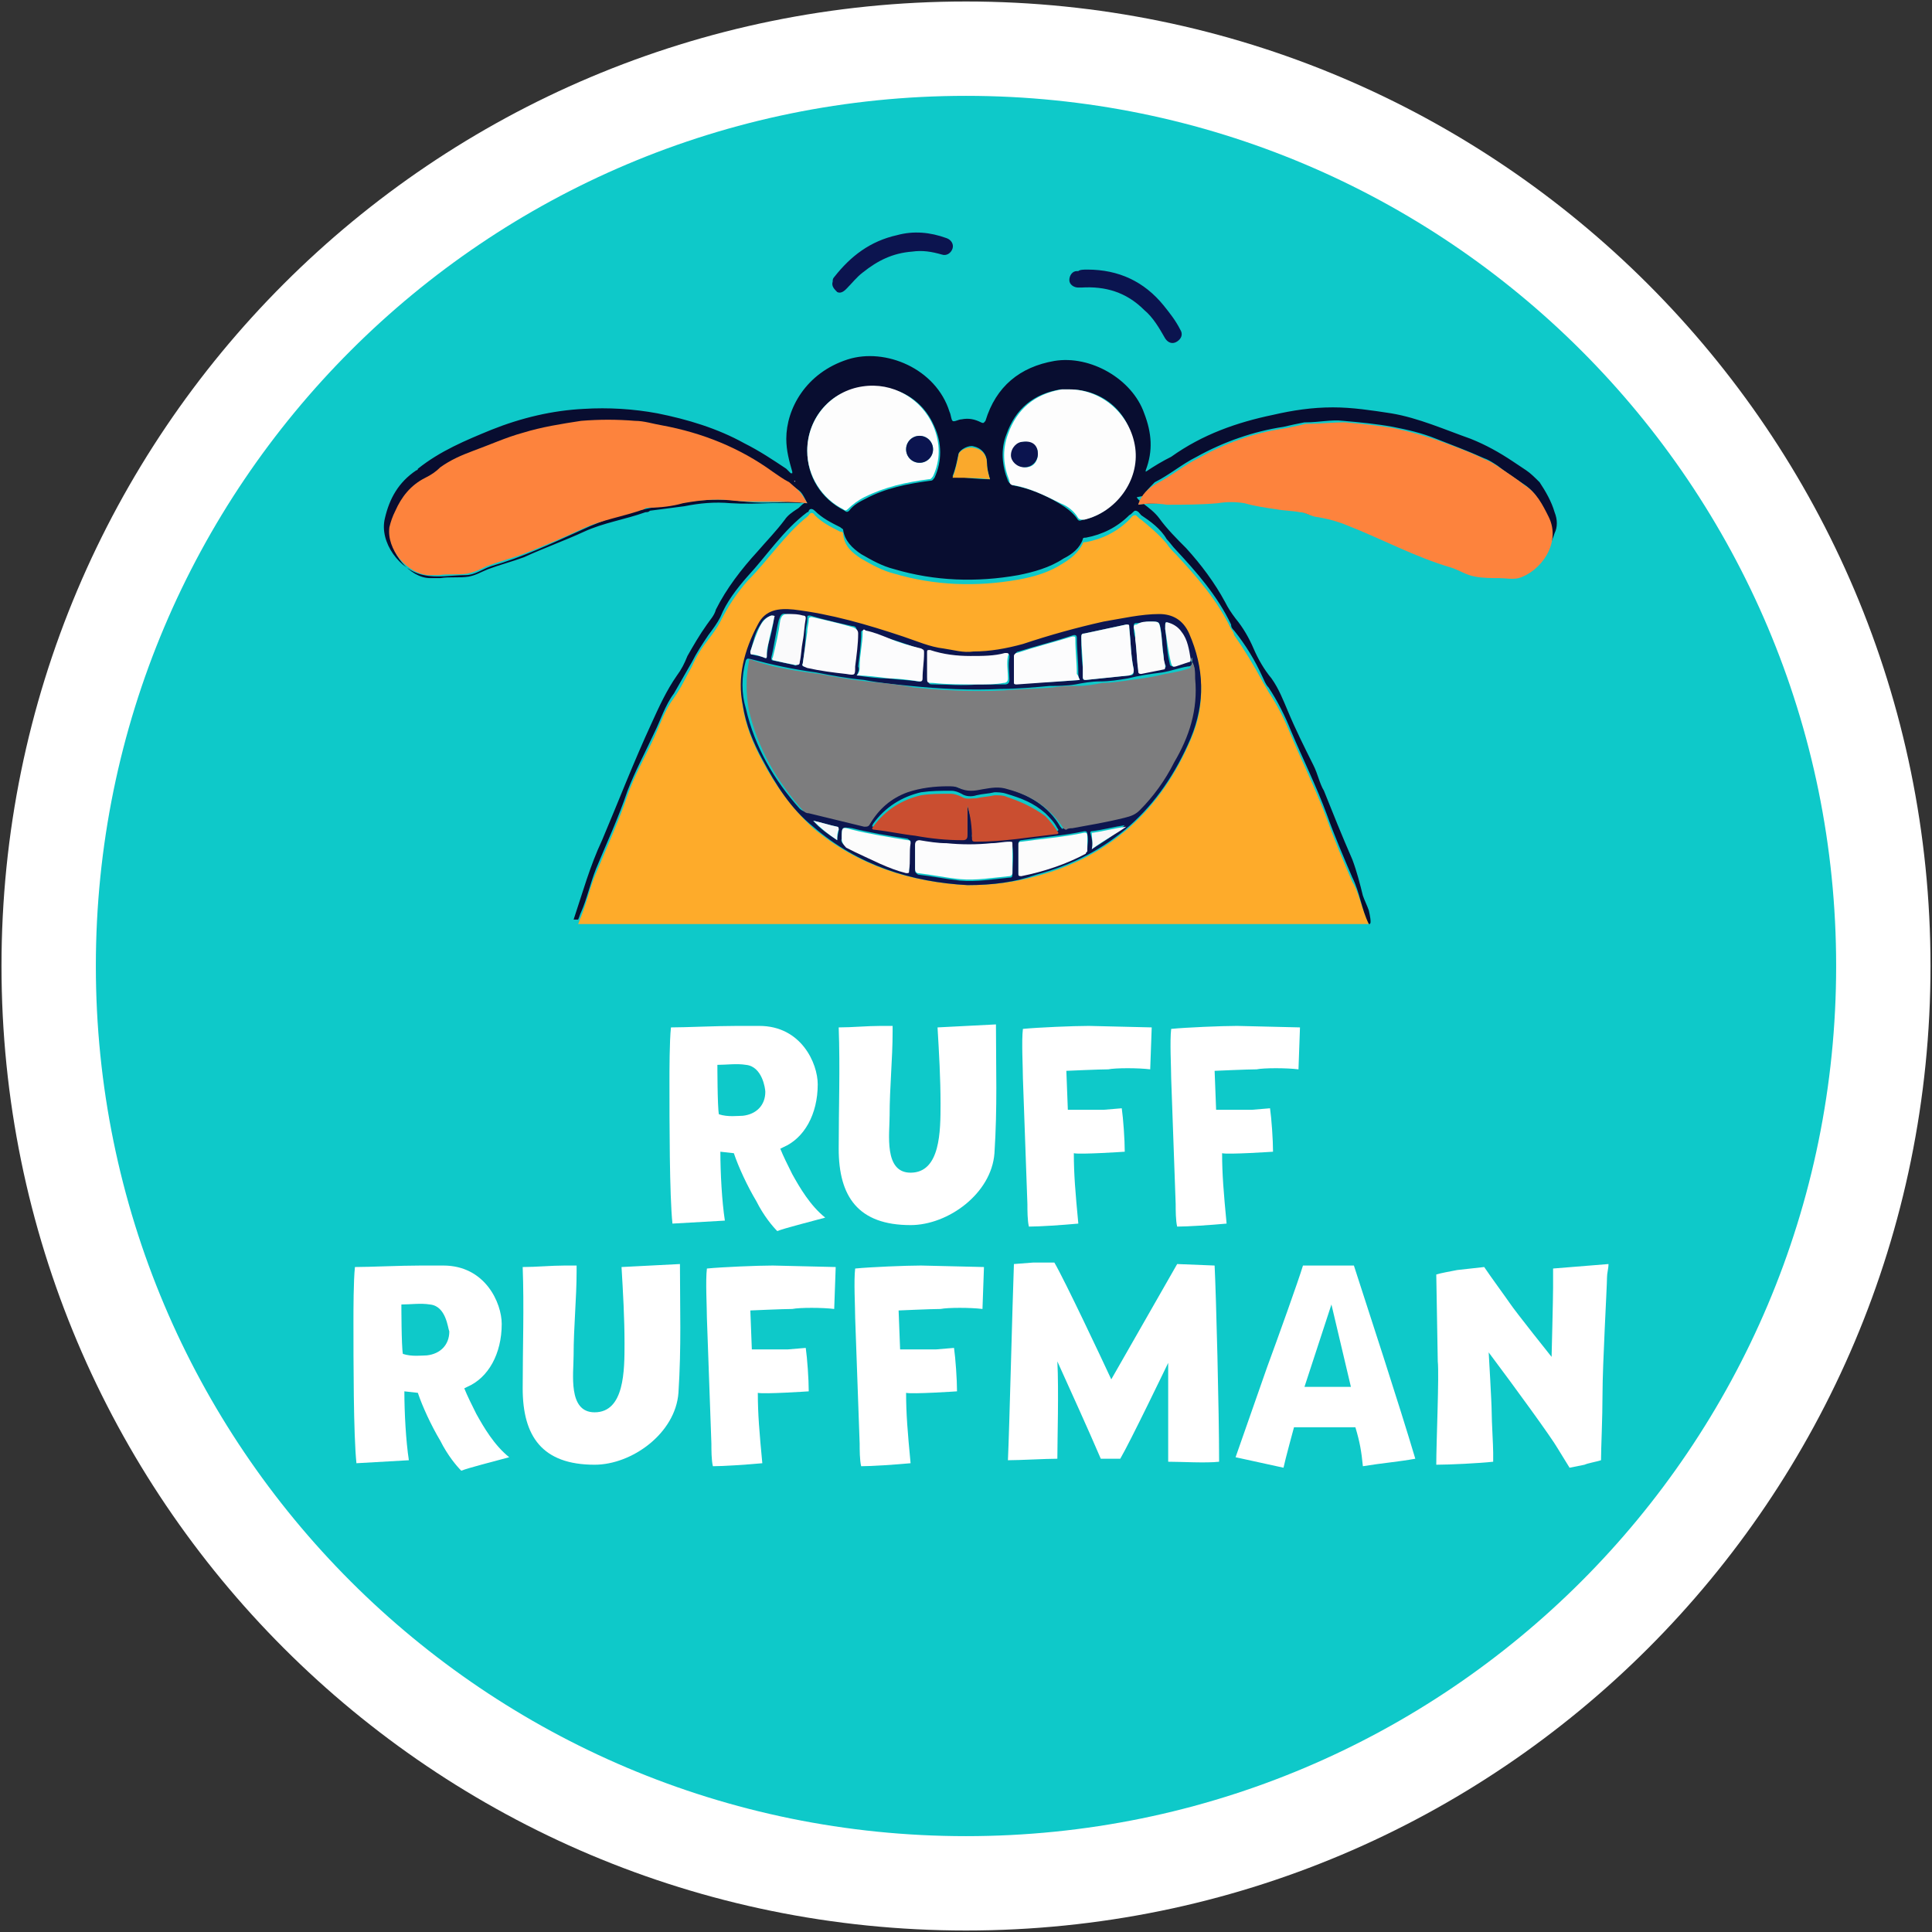 <?xml version="1.0" encoding="utf-8"?>
<!-- Generator: Adobe Illustrator 17.1.0, SVG Export Plug-In . SVG Version: 6.00 Build 0)  -->
<!DOCTYPE svg PUBLIC "-//W3C//DTD SVG 1.1//EN" "http://www.w3.org/Graphics/SVG/1.1/DTD/svg11.dtd">
<svg version="1.1" id="Layer_1" xmlns="http://www.w3.org/2000/svg" xmlns:xlink="http://www.w3.org/1999/xlink" x="0px" y="0px"
	 viewBox="0 0 129 129" enable-background="new 0 0 129 129" xml:space="preserve">
<rect x="0" y="0" width="129" height="129" fill="#333333" stroke="none"/>
<path fill="#FFFFFF" d="M128.9,64.5c0,35.6-28.8,64.4-64.4,64.4S0.1,100.1,0.1,64.5S28.9,0.1,64.5,0.1
	C100,0.1,128.9,28.9,128.9,64.5"/>
<path fill="#0EC9C9" d="M122.6,64.5c0,32.1-26,58.1-58.1,58.1S6.4,96.6,6.4,64.5s26-58.1,58.1-58.1S122.6,32.4,122.6,64.5"/>
<g>
	<path fill="#FEAB2A" d="M91.4,61.7c-0.1,0-0.2,0-0.3,0c-17.4,0-34.8,0-52.2,0c-0.1,0-0.2,0-0.3,0c0.1-0.2,0.1-0.3,0.2-0.5
		c0.4-1,0.6-2,1-2.9c0.7-1.7,1.5-3.4,2.1-5.2c0.5-1.4,1.2-2.6,1.8-3.9c0.4-0.9,0.7-1.8,1.3-2.6c0.5-0.7,0.8-1.4,1.2-2.1
		c0.3-0.7,0.7-1.3,1.1-1.8c0.3-0.4,0.6-0.8,0.8-1.2c0.5-1,1.1-1.9,1.8-2.7c1.4-1.4,2.5-3.1,4-4.3l0.1-0.1c0.1-0.2,0.3-0.2,0.4,0
		c0.5,0.5,1.1,0.8,1.7,1.1c0.1,0,0.2,0,0.2,0.2c0.1,0.8,0.6,1.2,1.2,1.6c0.7,0.4,1.4,0.8,2.2,1c2.7,0.8,5.5,0.9,8.3,0.4
		c1.1-0.2,2.1-0.5,3-1.1c0.5-0.3,1-0.7,1.3-1.3c0-0.1,0.1-0.1,0.2-0.1c1.1-0.2,2.1-0.7,2.9-1.5c0.1-0.1,0.2-0.3,0.4-0.3
		c0.1,0,0.2,0.2,0.4,0.3c0.6,0.5,1.2,1,1.7,1.6c0.2,0.3,0.4,0.5,0.6,0.7c1.4,1.5,2.8,3.1,3.7,5c0.1,0.1,0.2,0.3,0.2,0.4
		c0.7,1,1.3,2,1.9,3.1c0.1,0.2,0.3,0.5,0.4,0.7c0.6,0.9,1.1,1.9,1.5,2.9c0.8,1.9,1.7,3.7,2.4,5.6c0.5,1.4,1.1,2.8,1.7,4.2
		C90.7,59.5,90.9,60.6,91.4,61.7z M64.6,59.1c1.7,0,3.2-0.2,4.6-0.6c4.9-1.3,8.3-4.4,10.3-9.1c1-2.3,0.9-4.7-0.1-7
		c-0.4-0.9-1.1-1.3-2-1.3c-1.3,0-2.5,0.2-3.7,0.5c-1.8,0.4-3.6,0.9-5.4,1.5c-1.1,0.3-2.2,0.5-3.3,0.5c-0.7,0-1.4-0.1-2-0.2
		c-0.9-0.2-1.8-0.5-2.7-0.8c-2.4-0.8-4.8-1.6-7.3-1.8c-1-0.1-1.9,0-2.4,1c-0.9,1.7-1.3,3.5-1,5.4c0.2,1.3,0.7,2.5,1.3,3.6
		c0.9,1.7,2,3.2,3.4,4.5C57.3,57.8,60.8,58.9,64.6,59.1z"/>
	<path fill="#080D30" d="M91.4,61.7c-0.5-1-0.6-2.1-1.1-3.1c-0.6-1.4-1.2-2.8-1.7-4.2c-0.7-1.9-1.6-3.7-2.4-5.6
		c-0.4-1-0.9-2-1.5-2.9c-0.2-0.2-0.3-0.5-0.4-0.7c-0.5-1.1-1.1-2.1-1.9-3.1c-0.1-0.1-0.2-0.2-0.2-0.4c-0.9-1.9-2.3-3.5-3.7-5
		c-0.2-0.2-0.4-0.5-0.6-0.7c-0.4-0.7-1.1-1.2-1.7-1.6c-0.1-0.1-0.2-0.3-0.4-0.3c-0.1,0-0.2,0.2-0.4,0.3c-0.8,0.8-1.8,1.3-2.9,1.5
		c-0.1,0-0.2,0-0.2,0.1c-0.2,0.6-0.7,1-1.3,1.3c-0.9,0.6-2,0.9-3,1.1c-2.8,0.5-5.6,0.4-8.3-0.4c-0.8-0.2-1.5-0.6-2.2-1
		c-0.6-0.4-1.1-0.9-1.2-1.6c0-0.1-0.1-0.1-0.2-0.2c-0.6-0.3-1.2-0.6-1.7-1.1c-0.1-0.1-0.3-0.2-0.4,0c0,0,0,0.1-0.1,0.1
		c-1.6,1.2-2.7,2.9-4,4.3c-0.7,0.8-1.4,1.7-1.8,2.7c-0.2,0.4-0.5,0.8-0.8,1.2c-0.4,0.6-0.8,1.2-1.1,1.8c-0.4,0.7-0.8,1.4-1.2,2.1
		c-0.6,0.8-0.9,1.8-1.3,2.6c-0.6,1.3-1.3,2.6-1.8,3.9c-0.6,1.8-1.4,3.5-2.1,5.2c-0.4,1-0.6,2-1,2.9c-0.1,0.2-0.1,0.3-0.2,0.5
		c-0.1,0-0.2,0-0.3,0c0.6-1.8,1.1-3.6,1.9-5.3c1.1-2.6,2.1-5.2,3.3-7.8c0.5-1.1,1-2.2,1.7-3.2c0.3-0.4,0.5-0.8,0.7-1.3
		c0.4-0.7,0.8-1.4,1.3-2.1c0.2-0.3,0.5-0.6,0.6-1c0.7-1.4,1.7-2.7,2.8-3.9c0.6-0.7,1.2-1.3,1.8-2.1c0.2-0.3,0.5-0.5,0.8-0.7
		c0.2-0.1,0.3-0.3,0.5-0.4c-0.4-0.1-0.7-0.1-1.1-0.1c-1.2,0.1-2.4,0.1-3.6-0.1c-1.4-0.1-2.8,0-4.1,0.3c-0.3,0.1-0.5,0.1-0.8,0.1
		c-1.9,0.3-3.6,0.8-5.3,1.6c-2,0.9-3.9,1.8-6,2.4c-0.6,0.2-1.1,0.6-1.7,0.6c-0.9,0-1.9,0.2-2.8,0c-1.6-0.3-3-2.2-2.6-3.8
		c0.3-1.3,0.9-2.4,2.1-3.2c0,0,0.1,0,0.1-0.1c1.5-1.2,3.2-1.9,4.9-2.6c2-0.8,4.1-1.3,6.2-1.4c1.6-0.1,3.3,0,4.9,0.3c2,0.4,4,1,5.8,2
		c1,0.5,1.9,1.1,2.8,1.7c0.1,0.1,0.2,0.2,0.3,0.3h0.1v-0.1c-0.2-0.7-0.4-1.4-0.4-2.2c0-2,1.3-4.4,4.1-5.3c2.5-0.8,5.9,0.6,6.8,3.5
		c0.1,0.2,0.1,0.5,0.2,0.6S64,28,64.2,28c0.5-0.1,0.9,0,1.3,0.2c0.2,0.1,0.2,0,0.3-0.1c0.7-2.3,2.3-3.6,4.6-4c2.4-0.4,5.2,1.2,6,3.5
		c0.5,1.3,0.6,2.5,0.1,3.8v0.1c0.6-0.4,1.1-0.7,1.7-1c2.1-1.5,4.4-2.3,6.8-2.8c1.3-0.3,2.6-0.5,4-0.5c1.3,0,2.6,0.2,3.9,0.4
		c1.8,0.3,3.6,1.1,5.3,1.7c1,0.4,1.9,0.9,2.8,1.5c0.3,0.2,0.6,0.4,0.9,0.6c0.3,0.2,0.6,0.5,0.9,0.8c0.4,0.6,0.8,1.3,1,2
		c0.2,0.5,0.2,1,0,1.4c-0.4,1.3-1.2,2.3-2.6,2.5c-1.1,0.2-2.3,0.2-3.4-0.2c-2.4-0.8-4.8-1.8-7.2-2.9c-1-0.5-2.1-0.9-3.3-1.1h-0.1
		c-0.6-0.3-1.1-0.4-1.8-0.4c-0.9-0.1-1.7-0.3-2.5-0.4s-1.6-0.1-2.5,0c-1.1,0.1-2.3,0.1-3.4,0c-0.4,0-0.7,0-1.1,0.1
		c0.1,0.2,0.3,0.3,0.4,0.4c0.4,0.3,0.8,0.6,1.1,1c0.5,0.7,1.2,1.4,1.8,2c1,1.1,1.9,2.3,2.6,3.6c0.2,0.4,0.4,0.7,0.7,1.1
		c0.5,0.6,0.9,1.3,1.2,2s0.7,1.4,1.2,2c0.5,0.7,0.8,1.5,1.1,2.2c0.5,1.2,1.1,2.4,1.7,3.6c0.3,0.6,0.4,1.2,0.7,1.7
		c0.6,1.5,1.2,3,1.9,4.6c0.3,0.8,0.5,1.6,0.7,2.4c0.1,0.3,0.3,0.7,0.4,1C91.6,61.7,91.5,61.7,91.4,61.7z M53.9,33.6
		c-0.4-0.8-0.4-0.8-1.1-1.2c-0.4-0.2-0.7-0.4-1.1-0.7c-2.2-1.6-4.7-2.6-7.4-3.1c-0.6-0.1-1.2-0.3-1.8-0.3c-1.2,0-2.4-0.1-3.6,0
		c-1.3,0.1-2.7,0.4-3.9,0.8c-1.1,0.3-2.2,0.8-3.3,1.2c-0.8,0.3-1.5,0.6-2.2,1.1c-0.3,0.2-0.7,0.5-1,0.7c-0.9,0.5-1.5,1.3-2,2.2
		c-0.2,0.4-0.3,0.7-0.4,1.1c-0.2,1.5,1.3,3.2,2.6,3.2c0.2,0,0.4,0,0.7,0c0.6-0.1,1.3,0,1.9-0.1c0.5-0.1,0.8-0.3,1.3-0.5
		c0.8-0.3,1.6-0.5,2.4-0.8c1.3-0.6,2.7-1.1,4-1.7s2.7-0.8,4.1-1.3c0.1,0,0.2,0,0.3-0.1c0.8-0.1,1.5-0.2,2.3-0.3c1-0.2,2-0.3,3.1-0.2
		C50.4,33.7,52.1,33.5,53.9,33.6z M76,33.7c0.6-0.1,1.2-0.1,1.8-0.1c1.1,0,2.3,0,3.4-0.1c0.6-0.1,1.2-0.1,1.8,0
		c0.7,0.1,1.4,0.2,2.1,0.4c0.5,0.1,1.1,0.1,1.6,0.2c0.4,0.1,0.7,0.3,1,0.3c0.8,0.1,1.5,0.4,2.2,0.6c2.3,0.9,4.5,2.1,6.9,2.8
		c0.5,0.2,1,0.5,1.6,0.6c0.5,0.1,1.1,0,1.6,0.1c0.4,0,0.9,0.1,1.3,0c1.4-0.3,2.9-2.2,2-4.1c-0.4-0.8-0.8-1.6-1.6-2.1
		c-0.6-0.4-1.2-0.8-1.7-1.2c-0.3-0.2-0.6-0.4-0.9-0.5c-1.1-0.5-2.2-0.9-3.2-1.3S94,28.7,93,28.5c-1.1-0.2-2.2-0.3-3.3-0.4
		c-0.8-0.1-1.6,0.1-2.5,0.1h-0.1c-0.5,0.1-1,0.2-1.4,0.3c-2,0.3-4,1-5.8,2c-1,0.5-1.8,1.2-2.8,1.7C76.7,32.6,76.3,33,76,33.7z
		 M71.4,26c-0.2,0-0.4,0-0.6,0c-1.8,0.3-3,1.3-3.6,3c-0.4,1-0.3,2.1,0.1,3.1c0.1,0.2,0.2,0.2,0.3,0.3c1.1,0.2,2.1,0.6,3.1,1.2
		c0.5,0.3,0.9,0.6,1.2,1c0.1,0.2,0.2,0.2,0.4,0.1c2.1-0.4,3.7-2.6,3.4-4.8C75.5,27.6,73.7,26,71.4,26z M53.9,30.1
		c0,1.7,0.9,3.2,2.5,4c0.1,0.1,0.2,0.1,0.3,0c0.3-0.4,0.7-0.6,1.1-0.8c1.3-0.7,2.8-1,4.3-1.2c0.2,0,0.2-0.1,0.3-0.2
		c0.5-1.1,0.5-2.3,0-3.4c-0.8-1.9-2.6-2.9-4.7-2.6C55.5,26,53.9,27.9,53.9,30.1z M66.1,32c-0.1-0.4-0.2-0.7-0.2-1.1
		c0-0.6-0.4-1-0.9-1.1c-0.3-0.1-0.9,0.2-1,0.5c-0.1,0.5-0.2,1-0.4,1.5C64.5,31.9,65.3,32,66.1,32z"/>
	<path fill="#0C144F" d="M55.6,18.8c0-0.1,0-0.2,0.1-0.3c1.1-1.4,2.4-2.4,4.2-2.8c1.1-0.3,2.2-0.2,3.3,0.2c0.3,0.1,0.5,0.4,0.4,0.7
		c-0.1,0.3-0.4,0.5-0.7,0.4c-0.7-0.2-1.3-0.3-2-0.2c-1.3,0.1-2.3,0.6-3.3,1.4c-0.4,0.3-0.7,0.7-1.1,1.1c-0.2,0.2-0.4,0.3-0.6,0.2
		C55.7,19.3,55.5,19.1,55.6,18.8z"/>
	<path fill="#0B144F" d="M72.6,18c2.1,0,3.8,0.8,5.1,2.4c0.4,0.5,0.8,1,1.1,1.6c0.2,0.3,0.1,0.6-0.2,0.8c-0.3,0.2-0.6,0.1-0.8-0.2
		c-0.4-0.7-0.8-1.4-1.4-1.9c-1.2-1.2-2.6-1.6-4.2-1.5c-0.1,0-0.1,0-0.2,0c-0.3,0-0.6-0.2-0.6-0.5s0.2-0.6,0.5-0.6H72
		C72.1,18,72.4,18,72.6,18z"/>
	<path fill="#0D164F" d="M64.6,59.1c-3.7-0.2-7.3-1.3-10.3-3.9c-1.5-1.2-2.5-2.8-3.4-4.5c-0.6-1.1-1.1-2.3-1.3-3.6
		c-0.4-1.9,0.1-3.7,1-5.4c0.5-1,1.4-1.1,2.4-1c2.5,0.3,4.9,1,7.3,1.8c0.9,0.3,1.8,0.7,2.7,0.8c0.7,0.1,1.3,0.3,2,0.2
		c1.1,0,2.2-0.2,3.3-0.5c1.8-0.6,3.6-1.1,5.4-1.5c1.2-0.2,2.5-0.5,3.7-0.5c0.9,0,1.6,0.4,2,1.3c1,2.3,1.1,4.6,0.1,7
		c-2,4.7-5.4,7.8-10.3,9.1C67.8,58.9,66.3,59.1,64.6,59.1z M79.6,44.2c0-0.1,0-0.2,0-0.3C79.5,44.1,79.5,44.2,79.6,44.2
		c0,0.3-0.2,0.3-0.3,0.3c-0.6,0.1-1.1,0.3-1.7,0.4c-0.8,0.1-1.5,0.2-2.3,0.4c-0.6,0.1-1.2,0.2-1.9,0.2c-0.5,0-1.1,0.1-1.6,0.2
		c-0.6,0.1-1.2,0.1-1.7,0.1C69,45.9,67.9,46,66.8,46c-2,0.1-4,0-6-0.2c-1-0.1-2.1-0.2-3.1-0.4c-1.1-0.1-2.2-0.3-3.2-0.5
		c-1.5-0.2-2.9-0.5-4.4-0.9c-0.1,0-0.2-0.1-0.3,0.1c-0.3,1.1-0.3,2.2,0,3.2c0.6,2.6,1.9,4.8,3.6,6.7c0.1,0.1,0.3,0.2,0.4,0.2
		c1.2,0.3,2.5,0.6,3.7,0.9c0.2,0,0.3,0,0.4-0.2c0.6-1,1.4-1.7,2.5-2.1c0.9-0.3,1.8-0.4,2.7-0.4c0.3,0,0.5,0,0.7,0.1
		c0.5,0.3,1,0.2,1.6,0.1c0.5-0.1,1.1-0.2,1.7,0c1.5,0.4,2.9,1.2,3.7,2.6c0.1,0.1,0.1,0.2,0.2,0.1c0.1,0,0.3,0,0.4-0.1
		c1.2-0.2,2.4-0.4,3.5-0.7c0.4-0.1,0.7-0.2,1-0.5c0.9-1,1.7-2.1,2.3-3.2c1-1.7,1.7-3.6,1.4-5.6C79.8,44.9,79.8,44.6,79.6,44.2z
		 M64.6,53.8c0.2,0.7,0.4,1.3,0.3,2c0,0.2,0.1,0.2,0.3,0.2c1.8,0,3.5-0.3,5.3-0.5c0.2,0,0.2-0.1,0.1-0.2c-0.2-0.4-0.5-0.7-0.8-1
		c-0.8-0.7-1.6-1-2.6-1.3c-0.3-0.1-0.6-0.1-0.8-0.1C66,53,65.6,53,65.2,53.1c-0.3,0.1-0.7,0.1-1-0.1c-0.2-0.1-0.4-0.2-0.7-0.2
		c-0.7,0-1.3,0-2,0.1c-1.3,0.3-2.4,1-3.2,2.1c-0.1,0.2-0.1,0.2,0.1,0.2c0.9,0.1,1.8,0.3,2.7,0.4c1.1,0.2,2.1,0.3,3.2,0.3
		c0.2,0,0.3-0.1,0.3-0.3C64.6,55.2,64.6,54.5,64.6,53.8z M61.1,57.3L61.1,57.3c0,0.3,0,0.5,0,0.8c0,0.2,0.1,0.2,0.2,0.3
		c0.9,0.1,1.9,0.3,2.8,0.4c1.1,0.1,2.2-0.1,3.3-0.2c0.1,0,0.2,0,0.2-0.2c0-0.6,0.1-1.2,0-1.9c0-0.2-0.1-0.2-0.2-0.2
		c-0.4,0-0.8,0.1-1.2,0.1c-1,0.1-2,0.1-3,0c-0.6,0-1.2-0.1-1.8-0.2c-0.2,0-0.3,0.1-0.3,0.3C61.1,56.7,61.1,57,61.1,57.3z M57.2,45.1
		c0.7,0.1,1.4,0.2,2.1,0.2c0.7,0.1,1.4,0.1,2,0.2c0.2,0,0.2,0,0.2-0.2c0-0.6,0-1.1,0.1-1.7c0-0.2,0-0.3-0.2-0.3
		c-0.7-0.2-1.4-0.5-2.2-0.7c-0.5-0.2-1-0.3-1.5-0.5c-0.1,0-0.2,0-0.2,0.1c0,0.8-0.1,1.5-0.2,2.3C57.4,44.7,57.3,44.9,57.2,45.1z
		 M53.6,44.3c-0.1,0.2,0.1,0.2,0.2,0.2c0.9,0.1,1.7,0.2,2.6,0.4C57,45,57,45,57,44.4c0-0.7,0.2-1.4,0.2-2.2c0-0.2,0-0.4-0.3-0.4
		c-0.9-0.2-1.8-0.4-2.8-0.7c-0.2,0-0.2,0-0.2,0.2c0,0.3-0.1,0.6-0.1,0.8C53.8,42.9,53.7,43.6,53.6,44.3z M65.3,45.7
		c0.5,0,1.2,0,1.8,0c0.2,0,0.3-0.1,0.3-0.3c0-0.5-0.1-1,0-1.5c0-0.2,0-0.3-0.2-0.2c-0.8,0.2-1.6,0.2-2.3,0.2c-0.9,0-1.8-0.1-2.7-0.4
		c-0.2-0.1-0.2,0-0.2,0.2c0,0.5,0,1,0,1.6c0,0.4,0,0.4,0.4,0.4C63.3,45.7,64.2,45.8,65.3,45.7z M72.1,45.4C72,45.2,72,45.1,72,44.9
		c0-0.8-0.1-1.5-0.1-2.3c0-0.2-0.1-0.2-0.2-0.2c-1.2,0.4-2.4,0.7-3.7,1.1c-0.1,0-0.2,0.1-0.2,0.2c-0.1,0.6,0,1.2,0,1.8
		c0,0.1,0.1,0.1,0.2,0.1C69.3,45.6,70.7,45.5,72.1,45.4z M72.3,44.6c0,0.1,0,0.4,0,0.6s0.1,0.2,0.2,0.2c1-0.1,1.9-0.2,2.9-0.3
		c0.3,0,0.3-0.1,0.3-0.4c-0.2-0.9-0.2-1.9-0.3-2.8c0-0.2-0.1-0.2-0.2-0.2c-0.9,0.2-1.9,0.4-2.8,0.6c-0.2,0-0.2,0.1-0.2,0.3
		C72.2,43.2,72.2,43.9,72.3,44.6z M68,57.5c0,0.3,0,0.5,0,0.8c0,0.1,0,0.2,0.2,0.1c1.5-0.3,2.9-0.8,4.3-1.5c0.1,0,0.1-0.1,0.1-0.2
		c0-0.3,0.1-0.6,0-1c0-0.2-0.1-0.2-0.2-0.2c-1.4,0.3-2.8,0.4-4.2,0.6c-0.1,0-0.2,0.1-0.2,0.2C68,56.8,68,57.2,68,57.5z M56.2,56
		c-0.1,0.2,0.1,0.4,0.3,0.5c0.2,0.1,0.4,0.2,0.6,0.3c1.1,0.5,2.2,1.1,3.4,1.4c0.2,0,0.2,0,0.2-0.2c0-0.6-0.1-1.2,0.1-1.8
		c0-0.1-0.1-0.1-0.2-0.2c-1.3-0.2-2.5-0.4-3.7-0.7C56.2,55.2,56.2,55.2,56.2,56z M52.7,41c-0.1,0-0.1,0-0.2,0
		c-0.3-0.1-0.4,0.1-0.5,0.4c-0.2,0.8-0.3,1.7-0.5,2.5c0,0.1,0,0.2,0.1,0.2c0.5,0.1,1,0.2,1.4,0.3c0.2,0.1,0.2,0,0.3-0.2
		c0.1-0.5,0.1-1,0.2-1.4c0.1-0.5,0.1-1,0.2-1.5c0-0.1,0-0.2-0.2-0.2C53.2,41.1,52.9,41,52.7,41z M76.8,41.5c-0.3,0-0.6,0.1-0.9,0.1
		c-0.2,0-0.2,0.1-0.2,0.2c0,0.3,0,0.5,0.1,0.8c0.1,0.7,0.1,1.4,0.2,2.1c0,0.1,0,0.3,0.2,0.2c0.5-0.1,1-0.2,1.5-0.3
		c0.1,0,0.2-0.1,0.1-0.2c-0.1-0.2-0.1-0.4-0.1-0.6c-0.1-0.6-0.1-1.2-0.2-1.8C77.4,41.5,77.4,41.5,76.8,41.5z M77.8,42
		c0.1,0.7,0.1,1.5,0.3,2.3c0,0.2,0.2,0.2,0.3,0.2c0.3-0.1,0.6-0.2,0.9-0.3c0.2,0,0.2-0.1,0.1-0.2c-0.1-0.6-0.3-1.3-0.6-1.8
		c-0.2-0.3-0.4-0.5-0.8-0.6C77.8,41.5,77.8,41.5,77.8,42z M51.7,41.2c0-0.1-0.1-0.1-0.2-0.1c-0.3,0.1-0.6,0.3-0.7,0.6
		c-0.4,0.5-0.5,1.2-0.7,1.8c0,0.1,0,0.2,0.1,0.2c0.3,0.1,0.6,0.1,0.8,0.2c0.2,0.1,0.2,0,0.2-0.1c0-0.3,0.1-0.5,0.1-0.8
		C51.5,42.4,51.6,41.8,51.7,41.2z M72.9,56.7c0.8-0.5,1.6-1,2.2-1.6c-0.7,0.1-1.4,0.3-2.2,0.4c-0.1,0-0.1,0.1-0.1,0.1
		C72.9,56,73,56.3,72.9,56.7z M55.9,56.1c0-0.3,0.1-0.5,0.1-0.7c0-0.1,0-0.1-0.1-0.2c-0.5-0.1-1.1-0.3-1.6-0.4
		C54.7,55.3,55.3,55.7,55.9,56.1z"/>
	<path fill="#FD833D" d="M53.9,33.6c-1.7-0.2-3.5,0-5.2-0.2c-1-0.1-2,0-3.1,0.2c-0.7,0.2-1.5,0.3-2.3,0.3c-0.1,0-0.2,0-0.3,0.1
		c-1.4,0.5-2.8,0.7-4.1,1.3c-1.3,0.6-2.7,1.2-4,1.7c-0.8,0.3-1.6,0.5-2.4,0.8c-0.4,0.2-0.8,0.4-1.3,0.5c-0.6,0.1-1.3,0-1.9,0.1
		c-0.2,0-0.4,0-0.7,0c-1.4-0.1-2.8-1.7-2.6-3.2c0.1-0.4,0.2-0.7,0.4-1.1c0.4-0.9,1-1.7,2-2.2c0.4-0.2,0.7-0.4,1-0.7
		c0.7-0.5,1.4-0.8,2.2-1.1c1.1-0.4,2.2-0.9,3.3-1.2c1.3-0.4,2.6-0.6,3.9-0.8c1.2-0.1,2.4-0.1,3.6,0c0.6,0,1.2,0.2,1.8,0.3
		c2.7,0.5,5.2,1.5,7.4,3.1c0.3,0.2,0.7,0.5,1.1,0.7C53.4,32.8,53.5,32.9,53.9,33.6z"/>
	<path fill="#FD833D" d="M76,33.7c0.2-0.7,0.7-1.1,1.2-1.4c1-0.5,1.8-1.2,2.8-1.7c1.8-1,3.7-1.7,5.8-2c0.5-0.1,1-0.2,1.4-0.3h0.1
		c0.8,0,1.6-0.1,2.5-0.1c1.1,0.1,2.2,0.2,3.3,0.4c1,0.2,2,0.5,2.9,0.8c1.1,0.4,2.2,0.8,3.2,1.3c0.3,0.1,0.6,0.3,0.9,0.5
		c0.6,0.4,1.2,0.8,1.7,1.2c0.8,0.5,1.2,1.3,1.6,2.1c0.9,1.8-0.6,3.7-2,4.1c-0.4,0.1-0.9,0-1.3,0c-0.5,0-1.1,0-1.6-0.1
		c-0.6-0.1-1-0.4-1.6-0.6c-2.4-0.7-4.6-1.9-6.9-2.8c-0.7-0.3-1.5-0.5-2.2-0.6c-0.4-0.1-0.7-0.3-1-0.3c-0.5-0.1-1.1-0.1-1.6-0.2
		c-0.7-0.1-1.4-0.2-2.1-0.4c-0.6-0.1-1.2-0.1-1.8,0c-1.1,0.1-2.3,0.1-3.4,0.1C77.3,33.6,76.6,33.6,76,33.7z"/>
	<path fill="#FDFDFD" d="M71.4,26c2.2,0,4.1,1.7,4.4,3.9c0.3,2.2-1.3,4.3-3.4,4.8c-0.2,0-0.3,0-0.4-0.1c-0.3-0.5-0.7-0.8-1.2-1
		c-1-0.5-2-1-3.1-1.2c-0.2,0-0.3-0.1-0.3-0.3c-0.4-1-0.5-2-0.1-3.1c0.6-1.7,1.8-2.7,3.6-3C71,26,71.2,26,71.4,26z M69.3,30.3
		c0-0.5-0.4-0.8-0.9-0.8s-0.8,0.4-0.8,0.9s0.4,0.8,0.9,0.8C69,31.2,69.3,30.8,69.3,30.3z"/>
	<path fill="#FDFDFD" d="M53.9,30.1c0-2.2,1.6-4,3.7-4.3c2-0.3,3.9,0.8,4.7,2.6c0.5,1.2,0.5,2.3,0,3.4C62.2,31.9,62.2,32,62,32
		c-1.5,0.2-2.9,0.5-4.3,1.2c-0.4,0.2-0.8,0.5-1.1,0.8c-0.1,0.1-0.2,0.1-0.3,0C54.9,33.3,53.9,31.8,53.9,30.1z M61.4,30.9
		c0.5,0,0.9-0.4,0.9-0.9s-0.4-0.9-0.9-0.9s-0.9,0.4-0.9,0.9S60.9,30.9,61.4,30.9z"/>
	<path fill="#FAA92C" d="M66.1,32c-0.8-0.1-1.6-0.1-2.5-0.1c0.2-0.5,0.3-1,0.4-1.5c0-0.3,0.6-0.6,1-0.5c0.6,0.1,0.9,0.5,0.9,1.1
		C65.9,31.3,66,31.7,66.1,32z"/>
	<path fill="#FEFEFE" d="M53.1,32.1C53.1,32.1,53.1,32.2,53.1,32.1C53.1,32.2,53,32.2,53.1,32.1C53,32.2,53,32.1,53.1,32.1z"/>
	<path fill="#7D7D7E" d="M79.6,44.2c0.2,0.3,0.2,0.7,0.2,1.1c0.2,2.1-0.4,3.9-1.4,5.6c-0.6,1.2-1.4,2.3-2.3,3.2
		c-0.3,0.3-0.6,0.4-1,0.5c-1.2,0.3-2.4,0.5-3.5,0.7c-0.1,0-0.3,0-0.4,0.1c-0.1,0-0.2-0.1-0.2-0.1c-0.9-1.4-2.2-2.2-3.7-2.6
		c-0.6-0.2-1.1-0.1-1.7,0c-0.5,0.1-1,0.2-1.6-0.1c-0.2-0.1-0.5-0.1-0.7-0.1c-0.9,0-1.8,0.1-2.7,0.4c-1.1,0.4-1.9,1.1-2.5,2.1
		c-0.1,0.2-0.2,0.2-0.4,0.2c-1.2-0.3-2.5-0.6-3.7-0.9c-0.2,0-0.3-0.1-0.4-0.2c-1.7-1.9-3-4.1-3.6-6.7c-0.2-1.1-0.2-2.2,0-3.2
		c0-0.2,0.1-0.2,0.3-0.1c1.4,0.5,2.9,0.7,4.4,0.9c1.1,0.2,2.2,0.4,3.2,0.5s2.1,0.2,3.1,0.4c2,0.2,4,0.3,6,0.2
		c1.1-0.1,2.2-0.1,3.3-0.2c0.6-0.1,1.2-0.1,1.7-0.1s1.1-0.1,1.6-0.2c0.6,0,1.2-0.1,1.9-0.2c0.8-0.1,1.5-0.2,2.3-0.4
		c0.6-0.1,1.1-0.2,1.7-0.4C79.4,44.5,79.6,44.5,79.6,44.2L79.6,44.2z"/>
	<path fill="#CA4E30" d="M64.6,53.8c0,0.7,0,1.3,0,2c0,0.2-0.1,0.3-0.3,0.3c-1.1,0-2.1-0.1-3.2-0.3c-0.9-0.1-1.8-0.3-2.7-0.4
		c-0.2,0-0.2-0.1-0.1-0.2c0.8-1.1,1.9-1.8,3.2-2.1c0.6-0.1,1.3-0.1,2-0.1c0.2,0,0.5,0.1,0.7,0.2c0.3,0.2,0.6,0.1,1,0.1
		c0.4-0.1,0.8-0.1,1.2-0.2c0.3,0,0.6,0,0.8,0.1c0.9,0.3,1.8,0.7,2.6,1.3c0.3,0.3,0.6,0.7,0.8,1c0.1,0.1,0.1,0.2-0.1,0.2
		c-1.8,0.2-3.5,0.5-5.3,0.5c-0.2,0-0.3,0-0.3-0.2C64.9,55.2,64.8,54.5,64.6,53.8z"/>
	<path fill="#FCFCFD" d="M61.1,57.3c0-0.3,0-0.6,0-0.9c0-0.2,0.1-0.3,0.3-0.3c0.6,0.1,1.2,0.2,1.8,0.2c1,0.1,2,0.1,3,0
		c0.4,0,0.8-0.1,1.2-0.1c0.2,0,0.2,0,0.2,0.2c0,0.6,0,1.2,0,1.9c0,0.1-0.1,0.2-0.2,0.2c-1.1,0.1-2.2,0.3-3.3,0.2
		c-1-0.1-1.9-0.3-2.8-0.4c-0.1,0-0.2-0.1-0.2-0.3C61.1,57.8,61.1,57.6,61.1,57.3L61.1,57.3z"/>
	<path fill="#FCFCFD" d="M57.2,45.1c0.2-0.2,0.2-0.4,0.2-0.6c0-0.8,0.2-1.5,0.2-2.3c0-0.2,0.1-0.2,0.2-0.1c0.5,0.1,1,0.3,1.5,0.5
		c0.7,0.3,1.4,0.5,2.2,0.7c0.2,0.1,0.2,0.1,0.2,0.3c0,0.6-0.1,1.1-0.1,1.7c0,0.2-0.1,0.2-0.2,0.2c-0.7-0.1-1.4-0.2-2-0.2
		C58.6,45.2,57.9,45.1,57.2,45.1z"/>
	<path fill="#FCFCFD" d="M53.6,44.3c0.1-0.7,0.2-1.4,0.3-2.1c0-0.3,0.1-0.6,0.1-0.8c0-0.1,0-0.2,0.2-0.2c0.9,0.2,1.8,0.4,2.8,0.7
		c0.2,0.1,0.3,0.2,0.3,0.4c0,0.7-0.1,1.4-0.2,2.2c0,0.6,0,0.6-0.6,0.5c-0.9-0.1-1.7-0.2-2.6-0.4C53.7,44.5,53.5,44.5,53.6,44.3z"/>
	<path fill="#FCFCFD" d="M65.3,45.7c-1.1,0-2.1,0-3-0.1c-0.4,0-0.4,0-0.4-0.4c0-0.5,0-1,0-1.6c0-0.2,0-0.2,0.2-0.2
		c0.9,0.3,1.8,0.4,2.7,0.4c0.8,0,1.6,0,2.3-0.2c0.2,0,0.3,0,0.2,0.2c-0.1,0.5,0,1,0,1.5c0,0.2-0.1,0.3-0.3,0.3
		C66.5,45.7,65.9,45.7,65.3,45.7z"/>
	<path fill="#FCFCFD" d="M72.1,45.4c-1.4,0.1-2.8,0.2-4.2,0.3c-0.1,0-0.2,0-0.2-0.1c0-0.6,0-1.2,0-1.8c0-0.1,0.1-0.2,0.2-0.2
		c1.2-0.4,2.4-0.7,3.7-1.1c0.2,0,0.2,0,0.2,0.2c0,0.8,0.1,1.5,0.1,2.3C72,45.1,72,45.2,72.1,45.4z"/>
	<path fill="#FCFCFD" d="M72.3,44.6c0-0.7-0.1-1.4-0.1-2c0-0.2,0-0.3,0.2-0.3c0.9-0.2,1.9-0.4,2.8-0.6c0.2,0,0.2,0,0.2,0.2
		c0.1,0.9,0.1,1.9,0.3,2.8c0,0.2,0,0.3-0.3,0.4c-1,0.1-1.9,0.2-2.9,0.3c-0.1,0-0.2,0-0.2-0.2C72.3,44.9,72.3,44.7,72.3,44.6z"/>
	<path fill="#FCFCFC" d="M68,57.5c0-0.3,0-0.7,0-1.1c0-0.1,0-0.2,0.2-0.2c1.4-0.2,2.8-0.3,4.2-0.6c0.1,0,0.2,0,0.2,0.2
		c0,0.3,0,0.7,0,1c0,0.1-0.1,0.1-0.1,0.2c-1.3,0.7-2.8,1.2-4.3,1.5c-0.1,0-0.2,0-0.2-0.1C68,58,68,57.8,68,57.5z"/>
	<path fill="#FCFCFC" d="M56.2,56c0-0.8,0-0.8,0.7-0.6c1.2,0.3,2.5,0.5,3.7,0.7c0.1,0,0.2,0,0.2,0.2c-0.1,0.6,0,1.2-0.1,1.8
		c0,0.2,0,0.2-0.2,0.2c-1.2-0.3-2.3-0.9-3.4-1.4c-0.2-0.1-0.4-0.2-0.6-0.3C56.3,56.4,56.2,56.2,56.2,56z"/>
	<path fill="#FAFAFB" d="M52.7,41c0.3,0,0.6,0,0.9,0.1c0.2,0,0.2,0.1,0.2,0.2c-0.1,0.5-0.1,1-0.2,1.5s-0.1,1-0.2,1.4
		c0,0.2-0.1,0.2-0.3,0.2c-0.5-0.1-1-0.2-1.4-0.3c-0.1,0-0.2-0.1-0.1-0.2c0.2-0.8,0.4-1.7,0.5-2.5c0.1-0.3,0.2-0.4,0.5-0.4
		C52.5,41,52.6,41,52.7,41z"/>
	<path fill="#FCFCFC" d="M76.8,41.5c0.6,0,0.6,0,0.7,0.6c0.1,0.6,0.1,1.2,0.2,1.8c0,0.2,0.1,0.4,0.1,0.6c0,0.1,0,0.2-0.1,0.2
		c-0.5,0.1-1,0.2-1.5,0.3C76,45,76,44.9,76,44.8c-0.1-0.7-0.1-1.4-0.2-2.1c0-0.3,0-0.5-0.1-0.8c0-0.1,0-0.2,0.2-0.2
		C76.2,41.5,76.5,41.5,76.8,41.5z"/>
	<path fill="#FAFAFB" d="M77.8,42c0-0.5,0-0.5,0.3-0.4s0.6,0.3,0.8,0.6c0.4,0.5,0.5,1.2,0.6,1.8c0,0.1,0,0.2-0.1,0.2
		c-0.3,0.1-0.6,0.2-0.9,0.3c-0.1,0-0.2,0.1-0.3-0.2C78,43.5,77.9,42.6,77.8,42z"/>
	<path fill="#FAFAFB" d="M51.7,41.2c-0.1,0.6-0.3,1.2-0.4,1.8c-0.1,0.3-0.1,0.5-0.1,0.8c0,0.1,0,0.2-0.2,0.1
		c-0.3-0.1-0.5-0.2-0.8-0.2c-0.1,0-0.1-0.1-0.1-0.2c0.2-0.6,0.4-1.2,0.7-1.8c0.2-0.3,0.4-0.5,0.7-0.6C51.6,41.1,51.8,41.1,51.7,41.2
		z"/>
	<path fill="#F7F7F9" d="M72.9,56.7c0.1-0.4,0-0.7,0-1c0-0.1,0-0.1,0.1-0.1c0.7-0.1,1.4-0.3,2.2-0.4C74.5,55.7,73.7,56.1,72.9,56.7z
		"/>
	<path fill="#F7F7F9" d="M55.9,56.1c-0.6-0.4-1.1-0.8-1.6-1.3c0.5,0.1,1.1,0.3,1.6,0.4c0.1,0,0.1,0.1,0.1,0.2
		C55.9,55.6,55.9,55.8,55.9,56.1z"/>
	<path fill="#7D7D7E" d="M79.6,44.2c-0.1-0.1-0.1-0.2,0-0.3C79.6,44.1,79.6,44.2,79.6,44.2L79.6,44.2z"/>
	<path fill="#0B144F" d="M69.3,30.3c0,0.5-0.4,0.9-0.9,0.9s-0.9-0.4-0.9-0.8c0-0.5,0.4-0.9,0.8-0.9C69,29.4,69.3,29.8,69.3,30.3z"/>
	<path fill="#0B144F" d="M61.4,30.9c-0.5,0-0.9-0.4-0.9-0.9s0.4-0.9,0.9-0.9s0.9,0.4,0.9,0.9C62.3,30.5,61.9,30.9,61.4,30.9z"/>
</g>
<g>
	<path fill="#FFFFFF" d="M51.9,82.2c-0.3-0.3-0.9-1-1.4-2c-0.6-1-1.2-2.3-1.5-3.2l-0.9-0.1c0,1.4,0.1,3.3,0.3,4.6l-3.5,0.2
		c-0.2-1.9-0.2-6.8-0.2-9.5c0-0.7,0-2.7,0.1-3.6c1,0,3-0.1,4.4-0.1c0.4,0,1.2,0,1.5,0c2.8,0,3.9,2.5,3.9,3.9c0,2-0.9,3.6-2.3,4.2
		l-0.2,0.1c0.2,0.5,0.5,1.1,0.8,1.7c0.5,0.9,1.2,2.1,2.2,2.9C54,81.6,52.4,82,51.9,82.2z M49.8,71.1c-0.6-0.1-1.3,0-1.9,0
		c0,0,0,2.8,0.1,3.3c0.6,0.2,1.3,0.1,1.6,0.1c0.9-0.1,1.5-0.7,1.5-1.6C51.1,72.7,50.9,71.2,49.8,71.1z"/>
	<path fill="#FFFFFF" d="M66.5,68.4c0,2.9,0.1,5.5-0.1,8.6c-0.2,2.7-3.1,4.8-5.6,4.8c-3.5,0-4.8-1.9-4.8-5.1c0-2.7,0.1-5.4,0-8.1
		c0.9,0,1.9-0.1,2.8-0.1h0.8v0.4c0,1.8-0.2,3.7-0.2,5.6c0,1.2-0.4,3.8,1.4,3.8c2,0,2-2.8,2-4.6c0-1.7-0.1-3.4-0.2-5.1L66.5,68.4z"/>
	<path fill="#FFFFFF" d="M76.9,68.6l-0.1,2.8c-0.8-0.1-2.3-0.1-2.8,0c-0.6,0-2.8,0.1-2.8,0.1l0.1,2.6c0,0,1.9,0,2.4,0l1.2-0.1
		c0.1,0.7,0.2,2.1,0.2,2.9c0,0-3,0.2-3.4,0.1c0,1.4,0.1,2.6,0.3,4.7c-1.1,0.1-2.6,0.2-3.3,0.2c-0.1-0.4-0.1-1.1-0.1-1.5
		c-0.1-2.8-0.2-5.6-0.3-8.4c0-0.7-0.1-2.5,0-3.3c1-0.1,3.4-0.2,4.4-0.2L76.9,68.6z"/>
	<path fill="#FFFFFF" d="M86.8,68.6l-0.1,2.8c-0.8-0.1-2.3-0.1-2.8,0c-0.6,0-2.8,0.1-2.8,0.1l0.1,2.6c0,0,1.9,0,2.4,0l1.2-0.1
		c0.1,0.7,0.2,2.1,0.2,2.9c0,0-3,0.2-3.4,0.1c0,1.4,0.1,2.6,0.3,4.7c-1.1,0.1-2.6,0.2-3.3,0.2c-0.1-0.4-0.1-1.1-0.1-1.5
		c-0.1-2.8-0.2-5.6-0.3-8.4c0-0.7-0.1-2.5,0-3.3c1-0.1,3.4-0.2,4.4-0.2L86.8,68.6z"/>
	<path fill="#FFFFFF" d="M30.8,98.2c-0.3-0.3-0.9-1-1.4-2c-0.6-1-1.2-2.3-1.5-3.2L27,92.9c0,1.4,0.1,3.3,0.3,4.6l-3.5,0.2
		c-0.2-1.9-0.2-6.8-0.2-9.5c0-0.7,0-2.7,0.1-3.6c1,0,3-0.1,4.4-0.1c0.4,0,1.2,0,1.5,0c2.8,0,3.9,2.5,3.9,3.9c0,2-0.9,3.6-2.3,4.2
		L31,92.7c0.2,0.5,0.5,1.1,0.8,1.7c0.5,0.9,1.2,2.1,2.2,2.9C32.9,97.6,31.3,98,30.8,98.2z M28.7,87.1c-0.6-0.1-1.3,0-1.9,0
		c0,0,0,2.8,0.1,3.3c0.6,0.2,1.3,0.1,1.6,0.1c0.9-0.1,1.5-0.7,1.5-1.6C29.9,88.7,29.8,87.2,28.7,87.1z"/>
	<path fill="#FFFFFF" d="M45.4,84.4c0,2.9,0.1,5.5-0.1,8.6c-0.2,2.7-3.1,4.8-5.6,4.8c-3.5,0-4.8-1.9-4.8-5.1c0-2.7,0.1-5.4,0-8.1
		c0.9,0,1.9-0.1,2.8-0.1h0.8v0.4c0,1.8-0.2,3.7-0.2,5.6c0,1.2-0.4,3.8,1.4,3.8c2,0,2-2.8,2-4.6c0-1.7-0.1-3.4-0.2-5.1L45.4,84.4z"/>
	<path fill="#FFFFFF" d="M55.8,84.6l-0.1,2.8c-0.8-0.1-2.3-0.1-2.8,0c-0.6,0-2.8,0.1-2.8,0.1l0.1,2.6c0,0,1.9,0,2.4,0l1.2-0.1
		c0.1,0.7,0.2,2.1,0.2,2.9c0,0-3,0.2-3.4,0.1c0,1.4,0.1,2.6,0.3,4.7c-1.1,0.1-2.6,0.2-3.3,0.2c-0.1-0.4-0.1-1.1-0.1-1.5
		c-0.1-2.8-0.2-5.6-0.3-8.4c0-0.7-0.1-2.5,0-3.3c1-0.1,3.4-0.2,4.4-0.2L55.8,84.6z"/>
	<path fill="#FFFFFF" d="M65.7,84.6l-0.1,2.8c-0.8-0.1-2.3-0.1-2.8,0c-0.6,0-2.8,0.1-2.8,0.1l0.1,2.6c0,0,1.9,0,2.4,0l1.2-0.1
		c0.1,0.7,0.2,2.1,0.2,2.9c0,0-3,0.2-3.4,0.1c0,1.4,0.1,2.6,0.3,4.7c-1.1,0.1-2.6,0.2-3.3,0.2c-0.1-0.4-0.1-1.1-0.1-1.5
		c-0.1-2.8-0.2-5.6-0.3-8.4c0-0.7-0.1-2.5,0-3.3c1-0.1,3.4-0.2,4.4-0.2L65.7,84.6z"/>
	<path fill="#FFFFFF" d="M78,97.6c0-1.2,0-4,0-6.6c-0.1,0.2-2.5,5.2-3.2,6.4h-1.3c-0.9-2.1-2-4.5-2.9-6.5c0.1,1.9,0,5.3,0,6.5
		c-0.8,0-2.5,0.1-3.3,0.1c0.1-2.2,0.3-10.5,0.4-13.1l1.3-0.1c0.5,0,1.1,0,1.4,0c0.7,1.2,3.2,6.5,3.8,7.8l4.4-7.7l2.5,0.1
		c0.1,2,0.3,9.7,0.3,13.1C80.5,97.7,78.9,97.6,78,97.6z"/>
	<path fill="#FFFFFF" d="M91,97.9c-0.1-1-0.2-1.6-0.5-2.6h-4.1c0,0-0.6,2.2-0.7,2.7l-3.2-0.7l2.1-6c0.7-1.9,2.1-5.8,2.4-6.8
		c0.7,0,2.5,0,3.4,0c1,3.1,3,9.2,4.1,12.9C93.4,97.6,92.2,97.7,91,97.9z M90.2,92.6l-1.3-5.5l-1.8,5.5H90.2z"/>
	<path fill="#FFFFFF" d="M107.4,84.4c0,0.3-0.1,0.6-0.1,0.9c0,0.6-0.3,5.8-0.3,7.8c0,1.6-0.1,3.6-0.1,4.4c-0.3,0.1-0.9,0.2-1.1,0.3
		l-1,0.2l-0.8-1.3c-0.4-0.7-2.8-4-4.6-6.4c0,0,0.2,3.4,0.2,4s0.1,2.2,0.1,2.7v0.6c-0.9,0.1-2.9,0.2-3.8,0.2c0-1.5,0.2-6,0.1-6.9
		l-0.1-5.8c0.3-0.1,0.9-0.2,1.4-0.3l1.8-0.2c0.4,0.6,1.5,2.1,1.7,2.4c0.4,0.6,2.8,3.6,2.8,3.6s0.1-3.9,0.1-4.6c0-0.5,0-0.9,0-1.3
		L107.4,84.4z"/>
</g>
</svg>
